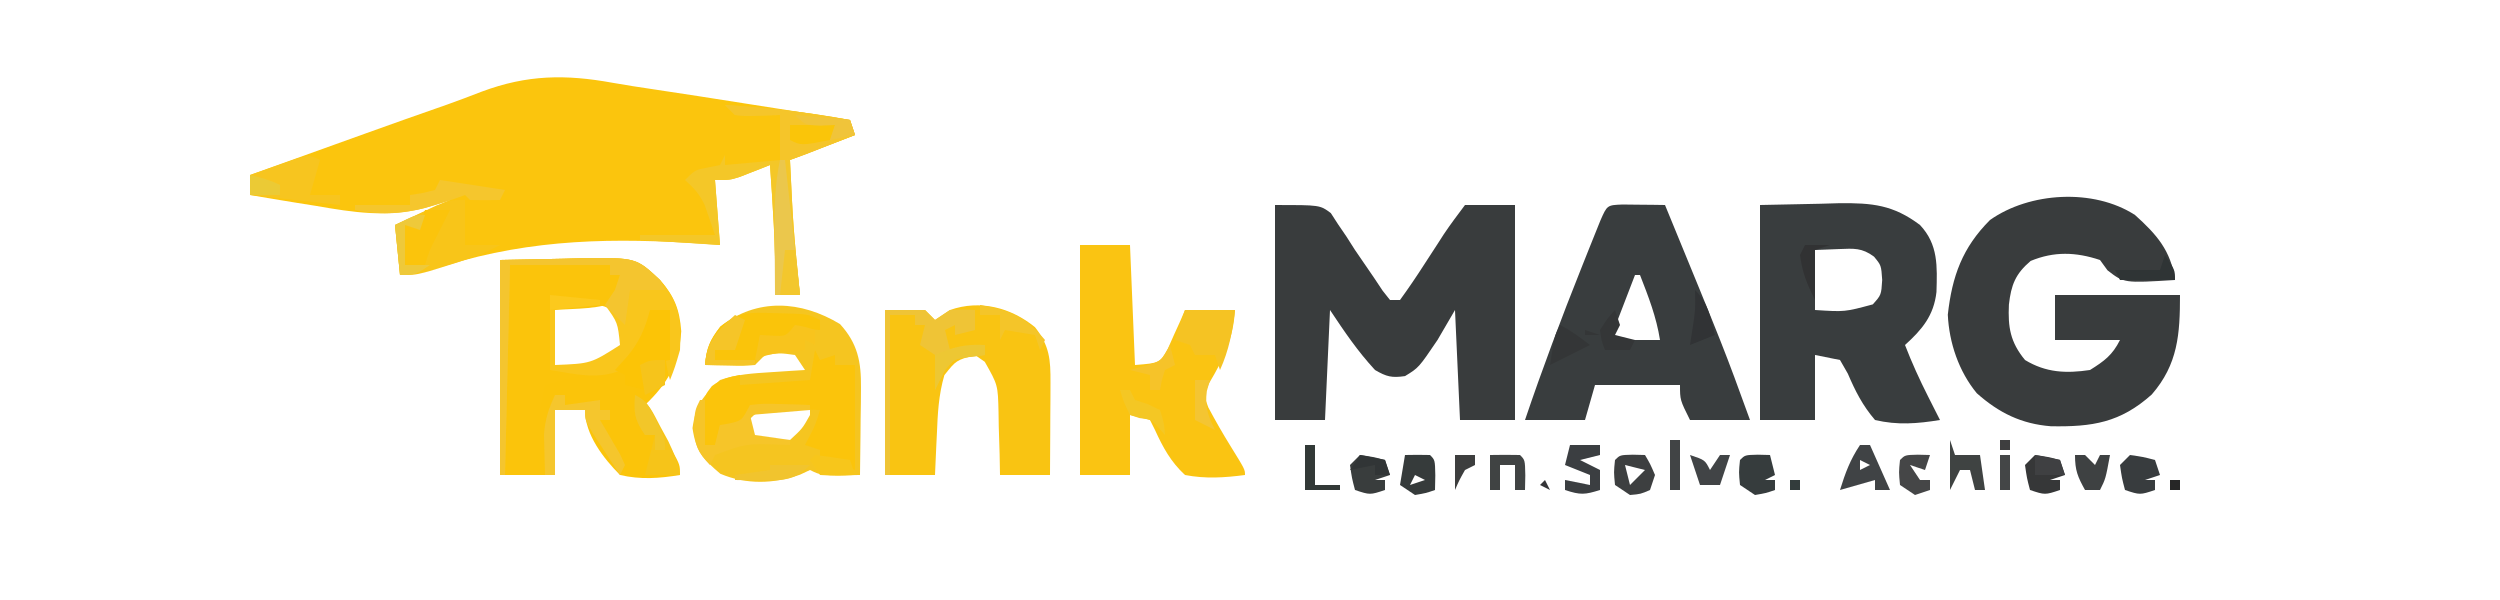 <?xml version="1.0" encoding="UTF-8"?>
<svg version="1.1" xmlns="http://www.w3.org/2000/svg" width="500" height="120">
<path d="M0 0 C2.658 0.474 5.321 0.879 7.992 1.275 C13.999 2.165 19.997 3.109 25.995 4.059 C28.085 4.387 30.176 4.715 32.266 5.043 C37.322 5.837 42.378 6.634 47.432 7.434 C47.927 8.919 47.927 8.919 48.432 10.434 C41.997 12.909 41.997 12.909 35.432 15.434 C36.08 28.963 36.08 28.963 37.432 42.434 C35.782 42.434 34.132 42.434 32.432 42.434 C32.444 41.897 32.456 41.361 32.468 40.809 C32.561 32.655 31.997 24.563 31.432 16.434 C30.89 16.65 30.347 16.867 29.788 17.09 C29.072 17.368 28.357 17.647 27.62 17.934 C26.912 18.212 26.205 18.491 25.475 18.777 C23.432 19.434 23.432 19.434 20.432 19.434 C20.927 25.869 20.927 25.869 21.432 32.434 C19.944 32.325 19.944 32.325 18.425 32.215 C0.478 30.962 -16.047 31.156 -33.411 36.531 C-36.457 37.402 -39.435 37.976 -42.568 38.434 C-43.063 33.484 -43.063 33.484 -43.568 28.434 C-39.938 26.784 -36.308 25.134 -32.568 23.434 C-34.243 23.966 -35.919 24.498 -37.646 25.047 C-45.208 26.938 -51.731 25.948 -59.318 24.621 C-60.599 24.417 -61.88 24.213 -63.2 24.002 C-66.327 23.5 -69.448 22.977 -72.568 22.434 C-72.568 21.114 -72.568 19.794 -72.568 18.434 C-66.881 16.385 -61.192 14.34 -55.502 12.3 C-53.574 11.608 -51.646 10.914 -49.719 10.22 C-44.185 8.226 -38.642 6.264 -33.088 4.33 C-30.782 3.51 -28.501 2.644 -26.22 1.759 C-17.127 -1.634 -9.452 -1.727 0 0 Z M-24.568 20.434 C-20.568 21.434 -20.568 21.434 -20.568 21.434 Z " fill="#FBC50D" transform="translate(122.568,16.566)"/>
<path d="M0 0 C9 0 9 0 11.164 1.617 C11.646 2.362 12.128 3.107 12.625 3.875 C13.178 4.686 13.731 5.497 14.301 6.332 C14.862 7.212 15.422 8.093 16 9 C17.263 10.86 18.534 12.714 19.812 14.562 C20.376 15.409 20.939 16.256 21.52 17.129 C22.252 18.055 22.252 18.055 23 19 C23.66 19 24.32 19 25 19 C26.731 16.614 28.35 14.229 29.938 11.75 C30.821 10.39 31.705 9.031 32.59 7.672 C32.98 7.064 33.371 6.457 33.773 5.831 C35.109 3.837 36.56 1.921 38 0 C41.3 0 44.6 0 48 0 C48 14.19 48 28.38 48 43 C44.37 43 40.74 43 37 43 C36.67 35.74 36.34 28.48 36 21 C34.845 22.98 33.69 24.96 32.5 27 C28.743 32.546 28.743 32.546 26.004 34.219 C23.357 34.602 22.336 34.357 20 33 C16.467 29.164 13.939 25.408 11 21 C10.67 28.26 10.34 35.52 10 43 C6.7 43 3.4 43 0 43 C0 28.81 0 14.62 0 0 Z " fill="#393C3D" transform="translate(255,41)"/>
<path d="M0 0 C4.325 3.887 7.192 7.128 8 13 C-2.184 13.632 -2.184 13.632 -5.5 11.062 C-5.995 10.382 -6.49 9.701 -7 9 C-11.843 7.386 -16.192 7.253 -20.875 9.188 C-23.919 11.784 -24.77 13.974 -25.219 17.926 C-25.422 22.43 -24.964 25.401 -22 29 C-17.804 31.541 -13.788 31.717 -9 31 C-6.13 29.206 -4.509 28.017 -3 25 C-7.29 25 -11.58 25 -16 25 C-16 22.03 -16 19.06 -16 16 C-7.75 16 0.5 16 9 16 C9 23.825 8.6 29.854 3.352 35.898 C-2.937 41.528 -8.524 42.4 -16.84 42.25 C-22.693 41.787 -27.202 39.595 -31.645 35.641 C-35.239 31.29 -37.179 25.549 -37.438 19.938 C-36.581 12.228 -34.517 6.517 -29 1 C-21.095 -4.592 -8.289 -5.372 0 0 Z " fill="#393C3D" transform="translate(427,43)"/>
<path d="M0 0 C4.166 -0.083 8.332 -0.165 12.625 -0.25 C13.928 -0.286 15.231 -0.323 16.573 -0.36 C27.191 -0.462 27.191 -0.462 32 4 C34.881 7.279 35.912 9.851 36.25 14.25 C35.822 20.677 33.59 24.647 29 29 C29.505 29.843 30.011 30.686 30.531 31.555 C31.181 32.65 31.831 33.746 32.5 34.875 C33.475 36.511 33.475 36.511 34.469 38.18 C36 41 36 41 36 43 C31.82 43.68 28.149 43.956 24 43 C20.672 39.639 17 34.929 17 30 C15.02 30 13.04 30 11 30 C11 34.29 11 38.58 11 43 C7.37 43 3.74 43 0 43 C0 28.81 0 14.62 0 0 Z M11 9 C11 12.96 11 16.92 11 21 C17.413 21.545 17.413 21.545 23.062 19 C23.702 18.34 24.341 17.68 25 17 C24.733 14.066 24.733 14.066 24 11 C20.686 8.791 19.655 8.775 15.812 8.875 C14.224 8.916 12.636 8.957 11 9 Z " fill="#FBC40A" transform="translate(100,52)"/>
<path d="M0 0 C3.981 -0.083 7.961 -0.165 12.062 -0.25 C13.304 -0.286 14.545 -0.323 15.824 -0.36 C22.472 -0.427 26.632 -0.033 32 4 C35.682 7.92 35.438 12.279 35.293 17.406 C34.76 22.126 32.422 24.904 29 28 C30.366 31.542 31.909 34.926 33.625 38.312 C34.071 39.196 34.517 40.079 34.977 40.988 C35.314 41.652 35.652 42.316 36 43 C31.474 43.735 27.487 44.065 23 43 C20.496 40.06 19.086 37.262 17.562 33.723 C16.789 32.375 16.789 32.375 16 31 C14.35 30.67 12.7 30.34 11 30 C11 34.29 11 38.58 11 43 C7.37 43 3.74 43 0 43 C0 28.81 0 14.62 0 0 Z M11 9 C11 12.96 11 16.92 11 21 C16.95 21.388 16.95 21.388 22.562 19.875 C24.251 17.989 24.251 17.989 24.438 15 C24.245 12.07 24.245 12.07 22.797 10.324 C20.371 8.536 18.791 8.696 15.812 8.812 C14.224 8.874 12.636 8.936 11 9 Z " fill="#393D3E" transform="translate(352,41)"/>
<path d="M0 0 C1.514 0.017 1.514 0.017 3.059 0.035 C4.071 0.044 5.082 0.053 6.125 0.062 C7.299 0.08 7.299 0.08 8.496 0.098 C20.39 29.03 20.39 29.03 25.496 43.098 C21.536 43.098 17.576 43.098 13.496 43.098 C11.496 39.098 11.496 39.098 11.496 36.098 C5.886 36.098 0.276 36.098 -5.504 36.098 C-6.164 38.408 -6.824 40.718 -7.504 43.098 C-11.464 43.098 -15.424 43.098 -19.504 43.098 C-16.024 32.813 -12.219 22.681 -8.191 12.598 C-7.747 11.481 -7.302 10.365 -6.844 9.215 C-6.426 8.176 -6.009 7.137 -5.578 6.066 C-5.203 5.132 -4.827 4.199 -4.44 3.236 C-3.076 0.12 -3.076 0.12 0 0 Z M2.496 14.098 C0.846 18.388 -0.804 22.678 -2.504 27.098 C0.796 27.098 4.096 27.098 7.496 27.098 C6.776 22.489 5.183 18.425 3.496 14.098 C3.166 14.098 2.836 14.098 2.496 14.098 Z " fill="#393D3E" transform="translate(324.504,40.902)"/>
<path d="M0 0 C3.3 0 6.6 0 10 0 C10.33 7.92 10.66 15.84 11 24 C15.97 23.608 15.97 23.608 17.582 20.715 C17.988 19.798 18.394 18.882 18.812 17.938 C19.231 17.018 19.65 16.099 20.082 15.152 C20.536 14.087 20.536 14.087 21 13 C24.3 13 27.6 13 31 13 C30.624 18.762 28.802 22.611 25.863 27.57 C24.746 29.987 24.746 29.987 25.66 32.477 C27.068 35.128 28.544 37.699 30.125 40.25 C33 44.9 33 44.9 33 46 C28.876 46.541 25.101 46.789 21 46 C18.165 43.386 16.591 40.484 15 37 C14.67 36.34 14.34 35.68 14 35 C12.68 34.67 11.36 34.34 10 34 C10 37.96 10 41.92 10 46 C6.7 46 3.4 46 0 46 C0 30.82 0 15.64 0 0 Z " fill="#FAC412" transform="translate(216,49)"/>
<path d="M0 0 C3.54 3.872 4.253 7.56 4.195 12.707 C4.189 13.729 4.182 14.75 4.176 15.803 C4.159 16.858 4.142 17.913 4.125 19 C4.116 20.074 4.107 21.149 4.098 22.256 C4.074 24.9 4.041 27.544 4 30.188 C-3.75 30.312 -3.75 30.312 -6 29.188 C-6.66 29.497 -7.32 29.806 -8 30.125 C-13.261 31.988 -18.776 32.134 -23.938 29.938 C-27.411 26.99 -28.815 25.433 -29.5 20.812 C-28.837 16.007 -27.439 14.547 -24 11.188 C-20.533 10.032 -17.459 9.859 -13.812 9.625 C-12.54 9.541 -11.268 9.457 -9.957 9.371 C-8.981 9.311 -8.005 9.25 -7 9.188 C-7.66 8.197 -8.32 7.207 -9 6.188 C-12 5.771 -12 5.771 -15 6.188 C-15.66 6.848 -16.32 7.508 -17 8.188 C-19.383 8.383 -19.383 8.383 -22.125 8.312 C-23.49 8.285 -23.49 8.285 -24.883 8.258 C-25.581 8.235 -26.28 8.211 -27 8.188 C-26.711 4.813 -26.024 3.219 -23.938 0.5 C-16.595 -5.281 -7.801 -4.713 0 0 Z M-19 20.188 C-18.01 21.672 -18.01 21.672 -17 23.188 C-13.585 23.855 -13.585 23.855 -10 23.188 C-7.508 20.887 -7.508 20.887 -6 18.188 C-6 17.858 -6 17.527 -6 17.188 C-7.603 17.106 -9.208 17.048 -10.812 17 C-11.706 16.965 -12.599 16.93 -13.52 16.895 C-16.416 17.237 -17.226 17.941 -19 20.188 Z " fill="#F5C520" transform="translate(168,64.812)"/>
<path d="M0 0 C2.934 3.759 3.122 6.478 3.098 11.105 C3.094 12.179 3.091 13.252 3.088 14.357 C3.075 16.037 3.075 16.037 3.062 17.75 C3.058 18.881 3.053 20.012 3.049 21.178 C3.037 23.973 3.021 26.768 3 29.562 C-0.3 29.562 -3.6 29.562 -7 29.562 C-7.026 28.165 -7.052 26.768 -7.078 25.328 C-7.134 23.49 -7.192 21.651 -7.25 19.812 C-7.264 18.892 -7.278 17.972 -7.293 17.023 C-7.417 11.564 -7.417 11.564 -10.047 6.922 C-10.691 6.473 -11.336 6.025 -12 5.562 C-15.775 6.629 -15.775 6.629 -18.125 9.594 C-19.284 13.528 -19.461 17.293 -19.625 21.375 C-19.683 22.557 -19.683 22.557 -19.742 23.764 C-19.836 25.696 -19.919 27.629 -20 29.562 C-23.3 29.562 -26.6 29.562 -30 29.562 C-30 18.672 -30 7.782 -30 -3.438 C-27.36 -3.438 -24.72 -3.438 -22 -3.438 C-21.34 -2.777 -20.68 -2.118 -20 -1.438 C-19.01 -2.098 -18.02 -2.757 -17 -3.438 C-10.976 -5.564 -4.809 -3.907 0 0 Z " fill="#F9C412" transform="translate(207,65.438)"/>
<path d="M0 0 C6.6 0 13.2 0 20 0 C20 0.66 20 1.32 20 2 C20.66 2 21.32 2 22 2 C22 3.65 22 5.3 22 7 C18.115 8.943 13.257 8.653 9 9 C8.67 12.96 8.34 16.92 8 21 C9.98 21 11.96 21 14 21 C14 21.33 14 21.66 14 22 C11.69 22.66 9.38 23.32 7 24 C6.67 25.65 6.34 27.3 6 29 C6.66 29 7.32 29 8 29 C7.67 33.29 7.34 37.58 7 42 C4.36 42 1.72 42 -1 42 C-1.025 36.34 -1.043 30.68 -1.055 25.02 C-1.06 23.094 -1.067 21.167 -1.075 19.241 C-1.088 16.476 -1.093 13.71 -1.098 10.945 C-1.103 10.081 -1.108 9.216 -1.113 8.325 C-1.114 2.228 -1.114 2.228 0 0 Z " fill="#FBC40B" transform="translate(102,53)"/>
<path d="M0 0 C0.33 0.66 0.66 1.32 1 2 C1.99 1.67 2.98 1.34 4 1 C4 1.66 4 2.32 4 3 C5.32 3 6.64 3 8 3 C8 9.93 8 16.86 8 24 C5.69 23.34 3.38 22.68 1 22 C1 21.34 1 20.68 1 20 C0.01 19.67 -0.98 19.34 -2 19 C-1.691 18.402 -1.381 17.804 -1.062 17.188 C0.102 14.91 0.102 14.91 1 12 C-1.291 11.919 -3.583 11.861 -5.875 11.812 C-7.151 11.778 -8.427 11.743 -9.742 11.707 C-10.817 11.804 -11.892 11.9 -13 12 C-13.99 13.485 -13.99 13.485 -15 15 C-16.32 15 -17.64 15 -19 15 C-19.33 16.32 -19.66 17.64 -20 19 C-20.66 19 -21.32 19 -22 19 C-22.081 17.397 -22.139 15.792 -22.188 14.188 C-22.222 13.294 -22.257 12.401 -22.293 11.48 C-22 9 -22 9 -20.625 7.219 C-18.772 5.829 -17.267 5.391 -15 5 C-15 5.66 -15 6.32 -15 7 C-10.38 6.67 -5.76 6.34 -1 6 C-0.67 4.02 -0.34 2.04 0 0 Z " fill="#FBC40B" transform="translate(163,70)"/>
<path d="M0 0 C8.444 0.518 16.681 1.456 25 3 C25.495 4.485 25.495 4.485 26 6 C21.71 7.65 17.42 9.3 13 11 C13.648 24.529 13.648 24.529 15 38 C13.35 38 11.7 38 10 38 C10.012 37.464 10.023 36.928 10.035 36.375 C10.129 28.221 9.565 20.129 9 12 C8.186 12.325 8.186 12.325 7.355 12.656 C6.64 12.935 5.925 13.213 5.188 13.5 C4.48 13.778 3.772 14.057 3.043 14.344 C1 15 1 15 -2 15 C-1.67 19.29 -1.34 23.58 -1 28 C-6.28 27.67 -11.56 27.34 -17 27 C-17 26.67 -17 26.34 -17 26 C-12.05 26 -7.1 26 -2 26 C-2.433 24.742 -2.866 23.484 -3.312 22.188 C-3.678 21.126 -3.678 21.126 -4.051 20.043 C-5.067 17.855 -6.208 16.591 -8 15 C-6 13 -6 13 -3.438 12.5 C-2.633 12.335 -1.829 12.17 -1 12 C-0.67 11.34 -0.34 10.68 0 10 C0 10.66 0 11.32 0 12 C3.63 11.67 7.26 11.34 11 11 C11 8.03 11 5.06 11 2 C8.834 2.062 8.834 2.062 6.625 2.125 C4.164 2.195 4.164 2.195 2 2 C1.34 1.34 0.68 0.68 0 0 Z " fill="#F4C728" transform="translate(145,21)"/>
<path d="M0 0 C4.166 -0.083 8.332 -0.165 12.625 -0.25 C13.928 -0.286 15.231 -0.323 16.573 -0.36 C27.191 -0.462 27.191 -0.462 32 4 C35.886 8.422 36.295 12.198 36 18 C35 21.438 35 21.438 34 24 C33.128 21.005 32.892 18.364 32.938 15.25 C32.947 14.451 32.956 13.652 32.965 12.828 C32.976 12.225 32.988 11.622 33 11 C32.01 10.67 31.02 10.34 30 10 C29.979 11.031 29.959 12.062 29.938 13.125 C28.876 17.511 27.795 19.229 24.32 21.977 C19.63 24.046 14.929 22.775 10 22 C10 18.04 10 14.08 10 10 C10.33 10 10.66 10 11 10 C11 13.63 11 17.26 11 21 C18.162 20.716 18.162 20.716 24 17 C23.553 12.521 23.553 12.521 21 9 C21.66 8.01 22.32 7.02 23 6 C23.33 5.01 23.66 4.02 24 3 C23.34 3 22.68 3 22 3 C22 2.34 22 1.68 22 1 C15.4 1 8.8 1 2 1 C1.67 14.86 1.34 28.72 1 43 C0.67 43 0.34 43 0 43 C0 28.81 0 14.62 0 0 Z " fill="#F9C61C" transform="translate(100,52)"/>
<path d="M0 0 C0 3 0 6 0 9 C2.31 9 4.62 9 7 9 C3.603 10.853 0.131 11.99 -3.562 13.125 C-4.698 13.478 -5.834 13.831 -7.004 14.195 C-10 15 -10 15 -13 15 C-13.33 11.7 -13.66 8.4 -14 5 C-12.232 4.16 -10.461 3.328 -8.688 2.5 C-7.701 2.036 -6.715 1.572 -5.699 1.094 C-3 0 -3 0 0 0 Z " fill="#F8C519" transform="translate(93,40)"/>
<path d="M0 0 C0.676 0.014 1.352 0.028 2.049 0.043 C6.94 0.189 6.94 0.189 9.312 1.375 C9.312 2.035 9.312 2.695 9.312 3.375 C8.529 3.334 7.745 3.292 6.938 3.25 C4.151 3.088 4.151 3.088 2.312 5.375 C-0.312 5 -0.312 5 -2.688 4.375 C-3.018 6.355 -3.348 8.335 -3.688 10.375 C-6.987 10.375 -10.287 10.375 -13.688 10.375 C-13.398 7.001 -12.726 5.425 -10.617 2.723 C-6.847 -0.298 -4.769 -0.178 0 0 Z " fill="#FAC40A" transform="translate(154.688,62.625)"/>
<path d="M0 0 C4.166 -0.083 8.332 -0.165 12.625 -0.25 C13.928 -0.286 15.231 -0.323 16.573 -0.36 C27.289 -0.463 27.289 -0.463 32 4 C32.495 4.99 32.495 4.99 33 6 C30.69 6 28.38 6 26 6 C25.67 8.31 25.34 10.62 25 13 C23.68 11.68 22.36 10.36 21 9 C21.66 8.01 22.32 7.02 23 6 C23.33 5.01 23.66 4.02 24 3 C23.34 3 22.68 3 22 3 C22 2.34 22 1.68 22 1 C15.4 1 8.8 1 2 1 C1.67 14.86 1.34 28.72 1 43 C0.67 43 0.34 43 0 43 C0 28.81 0 14.62 0 0 Z " fill="#F4C52F" transform="translate(100,52)"/>
<path d="M0 0 C2.64 0 5.28 0 8 0 C8.66 0.66 9.32 1.32 10 2 C10.99 1.34 11.98 0.68 13 0 C15.688 -0.125 15.688 -0.125 18 0 C18 1.32 18 2.64 18 4 C16.68 4.33 15.36 4.66 14 5 C14 4.34 14 3.68 14 3 C13.01 3.495 13.01 3.495 12 4 C12.33 5.32 12.66 6.64 13 8 C16.465 7.505 16.465 7.505 20 7 C20 7.66 20 8.32 20 9 C19.051 9.124 18.102 9.248 17.125 9.375 C13.913 9.717 13.913 9.717 12 12 C11.303 13.317 10.63 14.649 10 16 C10.062 14.886 10.124 13.773 10.188 12.625 C10.126 11.429 10.064 10.232 10 9 C9.01 8.34 8.02 7.68 7 7 C7.33 5.68 7.66 4.36 8 3 C7.34 3 6.68 3 6 3 C6 2.34 6 1.68 6 1 C4.35 1 2.7 1 1 1 C1 11.56 1 22.12 1 33 C0.67 33 0.34 33 0 33 C0 22.11 0 11.22 0 0 Z " fill="#EFC436" transform="translate(177,62)"/>
<path d="M0 0 C8.444 0.518 16.681 1.456 25 3 C25.33 3.99 25.66 4.98 26 6 C23.877 6.837 21.751 7.67 19.625 8.5 C18.442 8.964 17.258 9.428 16.039 9.906 C13 11 13 11 11 11 C11 8.03 11 5.06 11 2 C8.834 2.062 8.834 2.062 6.625 2.125 C4.164 2.195 4.164 2.195 2 2 C1.34 1.34 0.68 0.68 0 0 Z " fill="#F5C52A" transform="translate(145,21)"/>
<path d="M0 0 C3.3 0 6.6 0 10 0 C9.492 4.318 8.803 8.033 7 12 C6.67 11.01 6.34 10.02 6 9 C4.68 9 3.36 9 2 9 C1.67 8.34 1.34 7.68 1 7 C0.01 6.67 -0.98 6.34 -2 6 C-1.34 4.02 -0.68 2.04 0 0 Z " fill="#F5C323" transform="translate(237,62)"/>
<path d="M0 0 C-0.66 2.31 -1.32 4.62 -2 7 C-0.02 7 1.96 7 4 7 C4 7.66 4 8.32 4 9 C-1.94 8.34 -7.88 7.68 -14 7 C-14 5.68 -14 4.36 -14 3 C-12.045 2.303 -10.086 1.618 -8.125 0.938 C-7.034 0.555 -5.944 0.172 -4.82 -0.223 C-2 -1 -2 -1 0 0 Z " fill="#F7C51F" transform="translate(64,32)"/>
<path d="M0 0 C0.33 0 0.66 0 1 0 C2 9 3 18 4 27 C2.35 27 0.7 27 -1 27 C-1.029 23.625 -1.047 20.25 -1.062 16.875 C-1.071 15.924 -1.079 14.972 -1.088 13.992 C-1.104 9.21 -1.005 4.702 0 0 Z " fill="#EBC74C" transform="translate(156,32)"/>
<path d="M0 0 C0.33 0 0.66 0 1 0 C1 2.97 1 5.94 1 9 C1.66 9 2.32 9 3 9 C3.33 7.68 3.66 6.36 4 5 C4.619 4.897 5.237 4.794 5.875 4.688 C8.365 4.125 8.365 4.125 10 1 C12.82 0.707 12.82 0.707 16.125 0.812 C17.769 0.853 17.769 0.853 19.445 0.895 C20.288 0.929 21.131 0.964 22 1 C22 1.33 22 1.66 22 2 C16.06 2.495 16.06 2.495 10 3 C10.33 4.32 10.66 5.64 11 7 C13.31 7.33 15.62 7.66 18 8 C18 8.33 18 8.66 18 9 C17.336 8.977 16.672 8.954 15.988 8.93 C9.241 8.7 9.241 8.7 3 11 C2.67 11.66 2.34 12.32 2 13 C-0.538 10.357 -0.992 9.117 -1.25 5.375 C-1 2 -1 2 0 0 Z " fill="#F6C529" transform="translate(140,80)"/>
<path d="M0 0 C1.32 0 2.64 0 4 0 C4 3.3 4 6.6 4 10 C2.02 10.33 0.04 10.66 -2 11 C-1.67 12.65 -1.34 14.3 -1 16 C-2.32 15.67 -3.64 15.34 -5 15 C-5 14.34 -5 13.68 -5 13 C-5.66 12.67 -6.32 12.34 -7 12 C-6.216 11.134 -5.433 10.268 -4.625 9.375 C-2.166 6.449 -0.975 3.725 0 0 Z " fill="#FCC406" transform="translate(130,62)"/>
<path d="M0 0 C0.66 0 1.32 0 2 0 C2 0.66 2 1.32 2 2 C5.465 1.505 5.465 1.505 9 1 C9 1.66 9 2.32 9 3 C9.66 3 10.32 3 11 3 C11 3.66 11 4.32 11 5 C10.34 5 9.68 5 9 5 C9.373 5.626 9.745 6.253 10.129 6.898 C10.602 7.716 11.075 8.533 11.562 9.375 C12.276 10.593 12.276 10.593 13.004 11.836 C13.497 12.907 13.497 12.907 14 14 C13.67 14.66 13.34 15.32 13 16 C11.828 14.212 10.662 12.419 9.5 10.625 C8.85 9.627 8.201 8.63 7.531 7.602 C6 5 6 5 6 3 C4.02 3 2.04 3 0 3 C0 7.29 0 11.58 0 16 C-0.66 16 -1.32 16 -2 16 C-2.054 14.271 -2.093 12.542 -2.125 10.812 C-2.148 9.85 -2.171 8.887 -2.195 7.895 C-1.991 4.872 -1.269 2.732 0 0 Z " fill="#F5C62D" transform="translate(111,79)"/>
<path d="M0 0 C1.65 0 3.3 0 5 0 C3.987 2.025 2.975 4.049 1.938 6.062 C0.884 8.134 0.884 8.134 0 11 C-1.32 11 -2.64 11 -4 11 C-4 8.36 -4 5.72 -4 3 C-3.01 3 -2.02 3 -1 3 C-0.67 2.01 -0.34 1.02 0 0 Z " fill="#FBC40C" transform="translate(85,42)"/>
<path d="M0 0 C4.29 0.66 8.58 1.32 13 2 C12.67 2.66 12.34 3.32 12 4 C10 4.043 8 4.041 6 4 C5.67 3.67 5.34 3.34 5 3 C3.749 3.451 3.749 3.451 2.473 3.91 C-4.592 6.297 -9.662 7.492 -17 6 C-17 5.67 -17 5.34 -17 5 C-13.37 5 -9.74 5 -6 5 C-6 4.34 -6 3.68 -6 3 C-5.196 2.876 -4.391 2.752 -3.562 2.625 C-2.717 2.419 -1.871 2.212 -1 2 C-0.67 1.34 -0.34 0.68 0 0 Z " fill="#F5C62D" transform="translate(88,36)"/>
<path d="M0 0 C2.88 1.44 3.547 3.501 5.062 6.312 C5.59 7.278 6.117 8.244 6.66 9.238 C7.779 11.545 8.519 13.5 9 16 C6.69 16 4.38 16 2 16 C2.66 13.36 3.32 10.72 4 8 C3.34 8 2.68 8 2 8 C-0.152 4.772 -0.201 3.716 0 0 Z " fill="#F6C419" transform="translate(127,79)"/>
<path d="M0 0 C0.33 0.99 0.66 1.98 1 3 C0.67 3.66 0.34 4.32 0 5 C1.32 5.33 2.64 5.66 4 6 C3.67 6.66 3.34 7.32 3 8 C1.35 8 -0.3 8 -2 8 C-2.688 6.25 -2.688 6.25 -3 4 C-1.562 1.75 -1.562 1.75 0 0 Z M-11 3 C-8.783 4.109 -6.964 5.494 -5 7 C-7.667 8.333 -10.333 9.667 -13 11 C-12.125 5.25 -12.125 5.25 -11 3 Z M-6 4 C-5.01 4.33 -4.02 4.66 -3 5 C-3.99 5 -4.98 5 -6 5 C-6 4.67 -6 4.34 -6 4 Z " fill="#343637" transform="translate(323,62)"/>
<path d="M0 0 C0.66 0 1.32 0 2 0 C3.32 2.97 4.64 5.94 6 9 C5.01 9 4.02 9 3 9 C3 8.34 3 7.68 3 7 C0.69 7.66 -1.62 8.32 -4 9 C-2.941 5.597 -1.991 2.986 0 0 Z M0 3 C0 3.66 0 4.32 0 5 C0.66 4.67 1.32 4.34 2 4 C1.34 3.67 0.68 3.34 0 3 Z " fill="#404345" transform="translate(372,89)"/>
<path d="M0 0 C0.66 0.33 1.32 0.66 2 1 C1.34 2.98 0.68 4.96 0 7 C-1.32 7 -2.64 7 -4 7 C-4 7.66 -4 8.32 -4 9 C-1.36 9 1.28 9 4 9 C4 9.33 4 9.66 4 10 C0.7 10 -2.6 10 -6 10 C-5.586 5.167 -3.536 3.173 0 0 Z " fill="#F5C528" transform="translate(147,63)"/>
<path d="M0 0 C1.98 0 3.96 0 6 0 C6 0.66 6 1.32 6 2 C4.68 2.33 3.36 2.66 2 3 C3.32 3.66 4.64 4.32 6 5 C6 6.32 6 7.64 6 9 C2.99 9.934 2.133 10.044 -1 9 C-1 8.34 -1 7.68 -1 7 C1.475 7.495 1.475 7.495 4 8 C4 7.34 4 6.68 4 6 C1.525 5.01 1.525 5.01 -1 4 C-0.67 2.68 -0.34 1.36 0 0 Z " fill="#3B3E41" transform="translate(314,89)"/>
<path d="M0 0 C2.125 0.375 2.125 0.375 4 1 C4 1.99 4 2.98 4 4 C3.34 3.67 2.68 3.34 2 3 C2 3.66 2 4.32 2 5 C0.721 5.144 -0.557 5.289 -1.875 5.438 C-4.257 5.706 -5.845 5.922 -8 7 C-7.67 5.35 -7.34 3.7 -7 2 C-6.216 2.041 -5.433 2.083 -4.625 2.125 C-1.839 2.287 -1.839 2.287 0 0 Z " fill="#F8C41D" transform="translate(159,65)"/>
<path d="M0 0 C1.207 0.031 1.207 0.031 2.438 0.062 C2.768 1.383 3.098 2.703 3.438 4.062 C2.447 4.558 2.447 4.558 1.438 5.062 C2.098 5.062 2.757 5.062 3.438 5.062 C3.438 5.723 3.438 6.383 3.438 7.062 C1.625 7.688 1.625 7.688 -0.562 8.062 C-1.552 7.402 -2.542 6.742 -3.562 6.062 C-3.812 3.5 -3.812 3.5 -3.562 1.062 C-2.562 0.062 -2.562 0.062 0 0 Z " fill="#363C3D" transform="translate(351.562,90.938)"/>
<path d="M0 0 C2.625 0.375 2.625 0.375 5 1 C5.33 1.99 5.66 2.98 6 4 C5.01 4.33 4.02 4.66 3 5 C3.66 5 4.32 5 5 5 C5 5.66 5 6.32 5 7 C2 8 2 8 -1 7 C-1.625 4.625 -1.625 4.625 -2 2 C-1.34 1.34 -0.68 0.68 0 0 Z " fill="#363738" transform="translate(407,91)"/>
<path d="M0 0 C1.207 0.031 1.207 0.031 2.438 0.062 C3.5 1.875 3.5 1.875 4.438 4.062 C4.107 5.053 3.777 6.043 3.438 7.062 C1.562 7.875 1.562 7.875 -0.562 8.062 C-1.552 7.402 -2.542 6.742 -3.562 6.062 C-3.812 3.5 -3.812 3.5 -3.562 1.062 C-2.562 0.062 -2.562 0.062 0 0 Z M-1.562 2.062 C-1.232 3.382 -0.902 4.702 -0.562 6.062 C0.427 5.072 1.417 4.082 2.438 3.062 C1.117 2.732 -0.203 2.402 -1.562 2.062 Z " fill="#3D3F40" transform="translate(326.562,90.938)"/>
<path d="M0 0 C2.625 0.375 2.625 0.375 5 1 C5.33 1.99 5.66 2.98 6 4 C5.01 4.33 4.02 4.66 3 5 C3.66 5 4.32 5 5 5 C5 5.66 5 6.32 5 7 C2 8 2 8 -1 7 C-1.625 4.625 -1.625 4.625 -2 2 C-1.34 1.34 -0.68 0.68 0 0 Z " fill="#393D3D" transform="translate(272,91)"/>
<path d="M0 0 C2.625 0.375 2.625 0.375 5 1 C5.33 1.99 5.66 2.98 6 4 C5.01 4.33 4.02 4.66 3 5 C3.66 5 4.32 5 5 5 C5 5.66 5 6.32 5 7 C2 8 2 8 -1 7 C-1.625 4.625 -1.625 4.625 -2 2 C-1.34 1.34 -0.68 0.68 0 0 Z " fill="#383C3E" transform="translate(426,91)"/>
<path d="M0 0 C1.666 -0.043 3.334 -0.041 5 0 C6 1 6 1 6.062 4.062 C6.042 5.032 6.021 6.001 6 7 C4.188 7.625 4.188 7.625 2 8 C1.01 7.34 0.02 6.68 -1 6 C-0.67 4.02 -0.34 2.04 0 0 Z M2 4 C1.67 4.66 1.34 5.32 1 6 C1.99 5.67 2.98 5.34 4 5 C3.34 4.67 2.68 4.34 2 4 Z " fill="#363B3B" transform="translate(281,91)"/>
<path d="M0 0 C2 -0.043 4 -0.041 6 0 C7 1 7 1 7.062 4.062 C7.042 5.032 7.021 6.001 7 7 C6.34 7 5.68 7 5 7 C5 5.35 5 3.7 5 2 C4.01 2 3.02 2 2 2 C2 3.65 2 5.3 2 7 C1.34 7 0.68 7 0 7 C0 4.69 0 2.38 0 0 Z " fill="#404343" transform="translate(298,91)"/>
<path d="M0 0 C5.978 1.115 8.946 2.186 13 7 C12.67 7.66 12.34 8.32 12 9 C11.67 8.01 11.34 7.02 11 6 C8.03 5.505 8.03 5.505 5 5 C4.67 5.66 4.34 6.32 4 7 C4 5.35 4 3.7 4 2 C2.68 2 1.36 2 0 2 C0 1.34 0 0.68 0 0 Z " fill="#F4C529" transform="translate(196,61)"/>
<path d="M0 0 C0.33 0.99 0.66 1.98 1 3 C2.65 3 4.3 3 6 3 C6.33 5.31 6.66 7.62 7 10 C6.34 10 5.68 10 5 10 C4.67 8.68 4.34 7.36 4 6 C3.34 6 2.68 6 2 6 C1.34 7.32 0.68 8.64 0 10 C0 6.7 0 3.4 0 0 Z " fill="#3F4342" transform="translate(390,88)"/>
<path d="M0 0 C-0.33 0.99 -0.66 1.98 -1 3 C-1.99 2.67 -2.98 2.34 -4 2 C-4 4.64 -4 7.28 -4 10 C-2.35 10 -0.7 10 1 10 C-2 12 -2 12 -5 12 C-5.33 8.7 -5.66 5.4 -6 2 C-2 0 -2 0 0 0 Z " fill="#EEC93A" transform="translate(85,43)"/>
<path d="M0 0 C1.207 0.031 1.207 0.031 2.438 0.062 C2.107 1.052 1.778 2.042 1.438 3.062 C0.448 2.732 -0.542 2.402 -1.562 2.062 C-0.573 3.547 -0.573 3.547 0.438 5.062 C1.097 5.062 1.758 5.062 2.438 5.062 C2.438 5.723 2.438 6.383 2.438 7.062 C1.448 7.393 0.458 7.723 -0.562 8.062 C-1.552 7.402 -2.542 6.742 -3.562 6.062 C-3.812 3.5 -3.812 3.5 -3.562 1.062 C-2.562 0.062 -2.562 0.062 0 0 Z " fill="#454647" transform="translate(383.562,90.938)"/>
<path d="M0 0 C0.66 0 1.32 0 2 0 C2.66 0.66 3.32 1.32 4 2 C4.33 1.34 4.66 0.68 5 0 C5.66 0 6.32 0 7 0 C6.125 4.75 6.125 4.75 5 7 C4.01 7 3.02 7 2 7 C0.539 4.353 0 3.106 0 0 Z " fill="#3E4142" transform="translate(415,91)"/>
<path d="M0 0 C0.66 0 1.32 0 2 0 C2.33 2.97 2.66 5.94 3 9 C1.68 9 0.36 9 -1 9 C-0.67 6.03 -0.34 3.06 0 0 Z " fill="#F3C72D" transform="translate(157,50)"/>
<path d="M0 0 C0 1.65 0 3.3 0 5 C-1.98 5.99 -1.98 5.99 -4 7 C-4.33 5.02 -4.66 3.04 -5 1 C-3 0 -3 0 0 0 Z " fill="#F6C41B" transform="translate(133,72)"/>
<path d="M0 0 C2.97 0 5.94 0 9 0 C8.67 0.99 8.34 1.98 8 3 C2.25 4.125 2.25 4.125 0 3 C0 2.01 0 1.02 0 0 Z " fill="#FAC509" transform="translate(158,25)"/>
<path d="M0 0 C3 1 3 1 4 3 C4.66 2.01 5.32 1.02 6 0 C6.66 0 7.32 0 8 0 C7.34 1.98 6.68 3.96 6 6 C4.68 6 3.36 6 2 6 C1.34 4.02 0.68 2.04 0 0 Z " fill="#414446" transform="translate(338,91)"/>
<path d="M0 0 C3.63 0.33 7.26 0.66 11 1 C11.33 1.99 11.66 2.98 12 4 C10.35 4.33 8.7 4.66 7 5 C7.33 4.01 7.66 3.02 8 2 C7.051 2.041 6.103 2.083 5.125 2.125 C2 2 2 2 0 0 Z " fill="#F0C43A" transform="translate(159,23)"/>
<path d="M0 0 C0.66 0 1.32 0 2 0 C2 2.64 2 5.28 2 8 C3.65 8 5.3 8 7 8 C7 8.33 7 8.66 7 9 C4.69 9 2.38 9 0 9 C0 6.03 0 3.06 0 0 Z " fill="#323937" transform="translate(261,89)"/>
<path d="M0 0 C2.64 0 5.28 0 8 0 C5.574 2.426 3.926 2.964 0.52 3.098 C-0.374 3.086 -1.267 3.074 -2.188 3.062 C-3.539 3.049 -3.539 3.049 -4.918 3.035 C-5.605 3.024 -6.292 3.012 -7 3 C-7 2.67 -7 2.34 -7 2 C-3.535 1.505 -3.535 1.505 0 1 C0 0.67 0 0.34 0 0 Z " fill="#F1C42E" transform="translate(154,93)"/>
<path d="M0 0 C0.99 0 1.98 0 3 0 C2.794 0.722 2.587 1.444 2.375 2.188 C1.94 5.446 2.583 7.083 4 10 C2.68 9.34 1.36 8.68 0 8 C0 5.36 0 2.72 0 0 Z " fill="#F4C532" transform="translate(239,76)"/>
<path d="M0 0 C2.538 1.269 2.894 2.416 4.125 4.938 C4.478 5.648 4.831 6.358 5.195 7.09 C6 9 6 9 6 11 C5.34 11 4.68 11 4 11 C4 10.01 4 9.02 4 8 C3.34 8 2.68 8 2 8 C-0.152 4.772 -0.201 3.716 0 0 Z " fill="#F2C629" transform="translate(127,79)"/>
<path d="M0 0 C0 0.66 0 1.32 0 2 C-0.949 2.124 -1.897 2.248 -2.875 2.375 C-6.087 2.717 -6.087 2.717 -8 5 C-8.697 6.317 -9.37 7.649 -10 9 C-10 6.69 -10 4.38 -10 2 C-6.492 0.396 -3.856 -0.22 0 0 Z " fill="#EDC733" transform="translate(197,69)"/>
<path d="M0 0 C2.686 2.686 3.06 5.376 4 9 C2.35 9.66 0.7 10.32 -1 11 C-0.835 9.928 -0.67 8.855 -0.5 7.75 C0.088 3.97 0.088 3.97 0 0 Z " fill="#313335" transform="translate(339,58)"/>
<path d="M0 0 C0.66 0 1.32 0 2 0 C2.33 0.66 2.66 1.32 3 2 C3.825 2.268 4.65 2.536 5.5 2.812 C6.737 3.4 6.737 3.4 8 4 C8.812 6.625 8.812 6.625 9 9 C8.588 8.526 8.175 8.051 7.75 7.562 C6.124 5.837 6.124 5.837 3.938 5.625 C3.298 5.419 2.659 5.213 2 5 C0.75 2.438 0.75 2.438 0 0 Z " fill="#F4C724" transform="translate(224,78)"/>
<path d="M0 0 C0.33 1.32 0.66 2.64 1 4 C0.01 4.495 0.01 4.495 -1 5 C-1.652 7.025 -1.652 7.025 -2 9 C-2.66 9 -3.32 9 -4 9 C-4 8.01 -4 7.02 -4 6 C-5.32 5.67 -6.64 5.34 -8 5 C-7.051 4.732 -6.103 4.464 -5.125 4.188 C-1.747 3.25 -1.747 3.25 0 0 Z " fill="#F6C329" transform="translate(234,69)"/>
<path d="M0 0 C1.65 0 3.3 0 5 0 C4.01 0.33 3.02 0.66 2 1 C2 4.3 2 7.6 2 11 C0.351 7.702 -0.532 5.56 -1 2 C-0.67 1.34 -0.34 0.68 0 0 Z " fill="#313233" transform="translate(361,49)"/>
<path d="M0 0 C2.339 0.287 4.674 0.619 7 1 C7.33 1.99 7.66 2.98 8 4 C4.625 4.188 4.625 4.188 1 4 C0.34 3.01 -0.32 2.02 -1 1 C-0.67 0.67 -0.34 0.34 0 0 Z " fill="#F7C61B" transform="translate(163,91)"/>
<path d="M0 0 C0.66 0 1.32 0 2 0 C2 3.3 2 6.6 2 10 C1.34 10 0.68 10 0 10 C0 6.7 0 3.4 0 0 Z " fill="#414445" transform="translate(334,88)"/>
<path d="M0 0 C2.169 0.506 4 1 6 2 C6 2.66 6 3.32 6 4 C4.02 4 2.04 4 0 4 C0 2.68 0 1.36 0 0 Z " fill="#EBCA35" transform="translate(50,35)"/>
<path d="M0 0 C2.475 0.495 2.475 0.495 5 1 C5.33 1.99 5.66 2.98 6 4 C4.02 4 2.04 4 0 4 C0 2.68 0 1.36 0 0 Z " fill="#3F4042" transform="translate(407,91)"/>
<path d="M0 0 C2 3 2 3 2 5 C-1.63 5 -5.26 5 -9 5 C-9.33 4.34 -9.66 3.68 -10 3 C-7.03 3 -4.06 3 -1 3 C-0.67 2.01 -0.34 1.02 0 0 Z " fill="#2F3435" transform="translate(433,51)"/>
<path d="M0 0 C1.65 0.33 3.3 0.66 5 1 C5.33 1.99 5.66 2.98 6 4 C5.01 4 4.02 4 3 4 C3 3.34 3 2.68 3 2 C1.35 2.33 -0.3 2.66 -2 3 C-1.34 2.01 -0.68 1.02 0 0 Z " fill="#313536" transform="translate(272,91)"/>
<path d="M0 0 C3.3 0.33 6.6 0.66 10 1 C10 1.33 10 1.66 10 2 C6.7 2.33 3.4 2.66 0 3 C0 2.01 0 1.02 0 0 Z " fill="#FCC91D" transform="translate(110,59)"/>
<path d="M0 0 C0.66 0 1.32 0 2 0 C2 2.31 2 4.62 2 7 C1.34 7 0.68 7 0 7 C0 4.69 0 2.38 0 0 Z " fill="#444647" transform="translate(400,91)"/>
<path d="M0 0 C1.32 0 2.64 0 4 0 C4 0.66 4 1.32 4 2 C3.01 2.495 3.01 2.495 2 3 C0.866 5.017 0.866 5.017 0 7 C0 4.69 0 2.38 0 0 Z " fill="#3D3E3E" transform="translate(291,91)"/>
<path d="M0 0 C0.66 0 1.32 0 2 0 C2 0.66 2 1.32 2 2 C1.34 2 0.68 2 0 2 C0 1.34 0 0.68 0 0 Z " fill="#262626" transform="translate(434,96)"/>
<path d="M0 0 C0.66 0 1.32 0 2 0 C2 0.66 2 1.32 2 2 C1.34 2 0.68 2 0 2 C0 1.34 0 0.68 0 0 Z " fill="#333C3C" transform="translate(358,96)"/>
<path d="M0 0 C0.66 0 1.32 0 2 0 C2 0.66 2 1.32 2 2 C1.34 2 0.68 2 0 2 C0 1.34 0 0.68 0 0 Z " fill="#3E3E3F" transform="translate(400,88)"/>
<path d="M0 0 C0.33 0.66 0.66 1.32 1 2 C0.34 1.67 -0.32 1.34 -1 1 C-0.67 0.67 -0.34 0.34 0 0 Z " fill="#353538" transform="translate(309,96)"/>
</svg>
